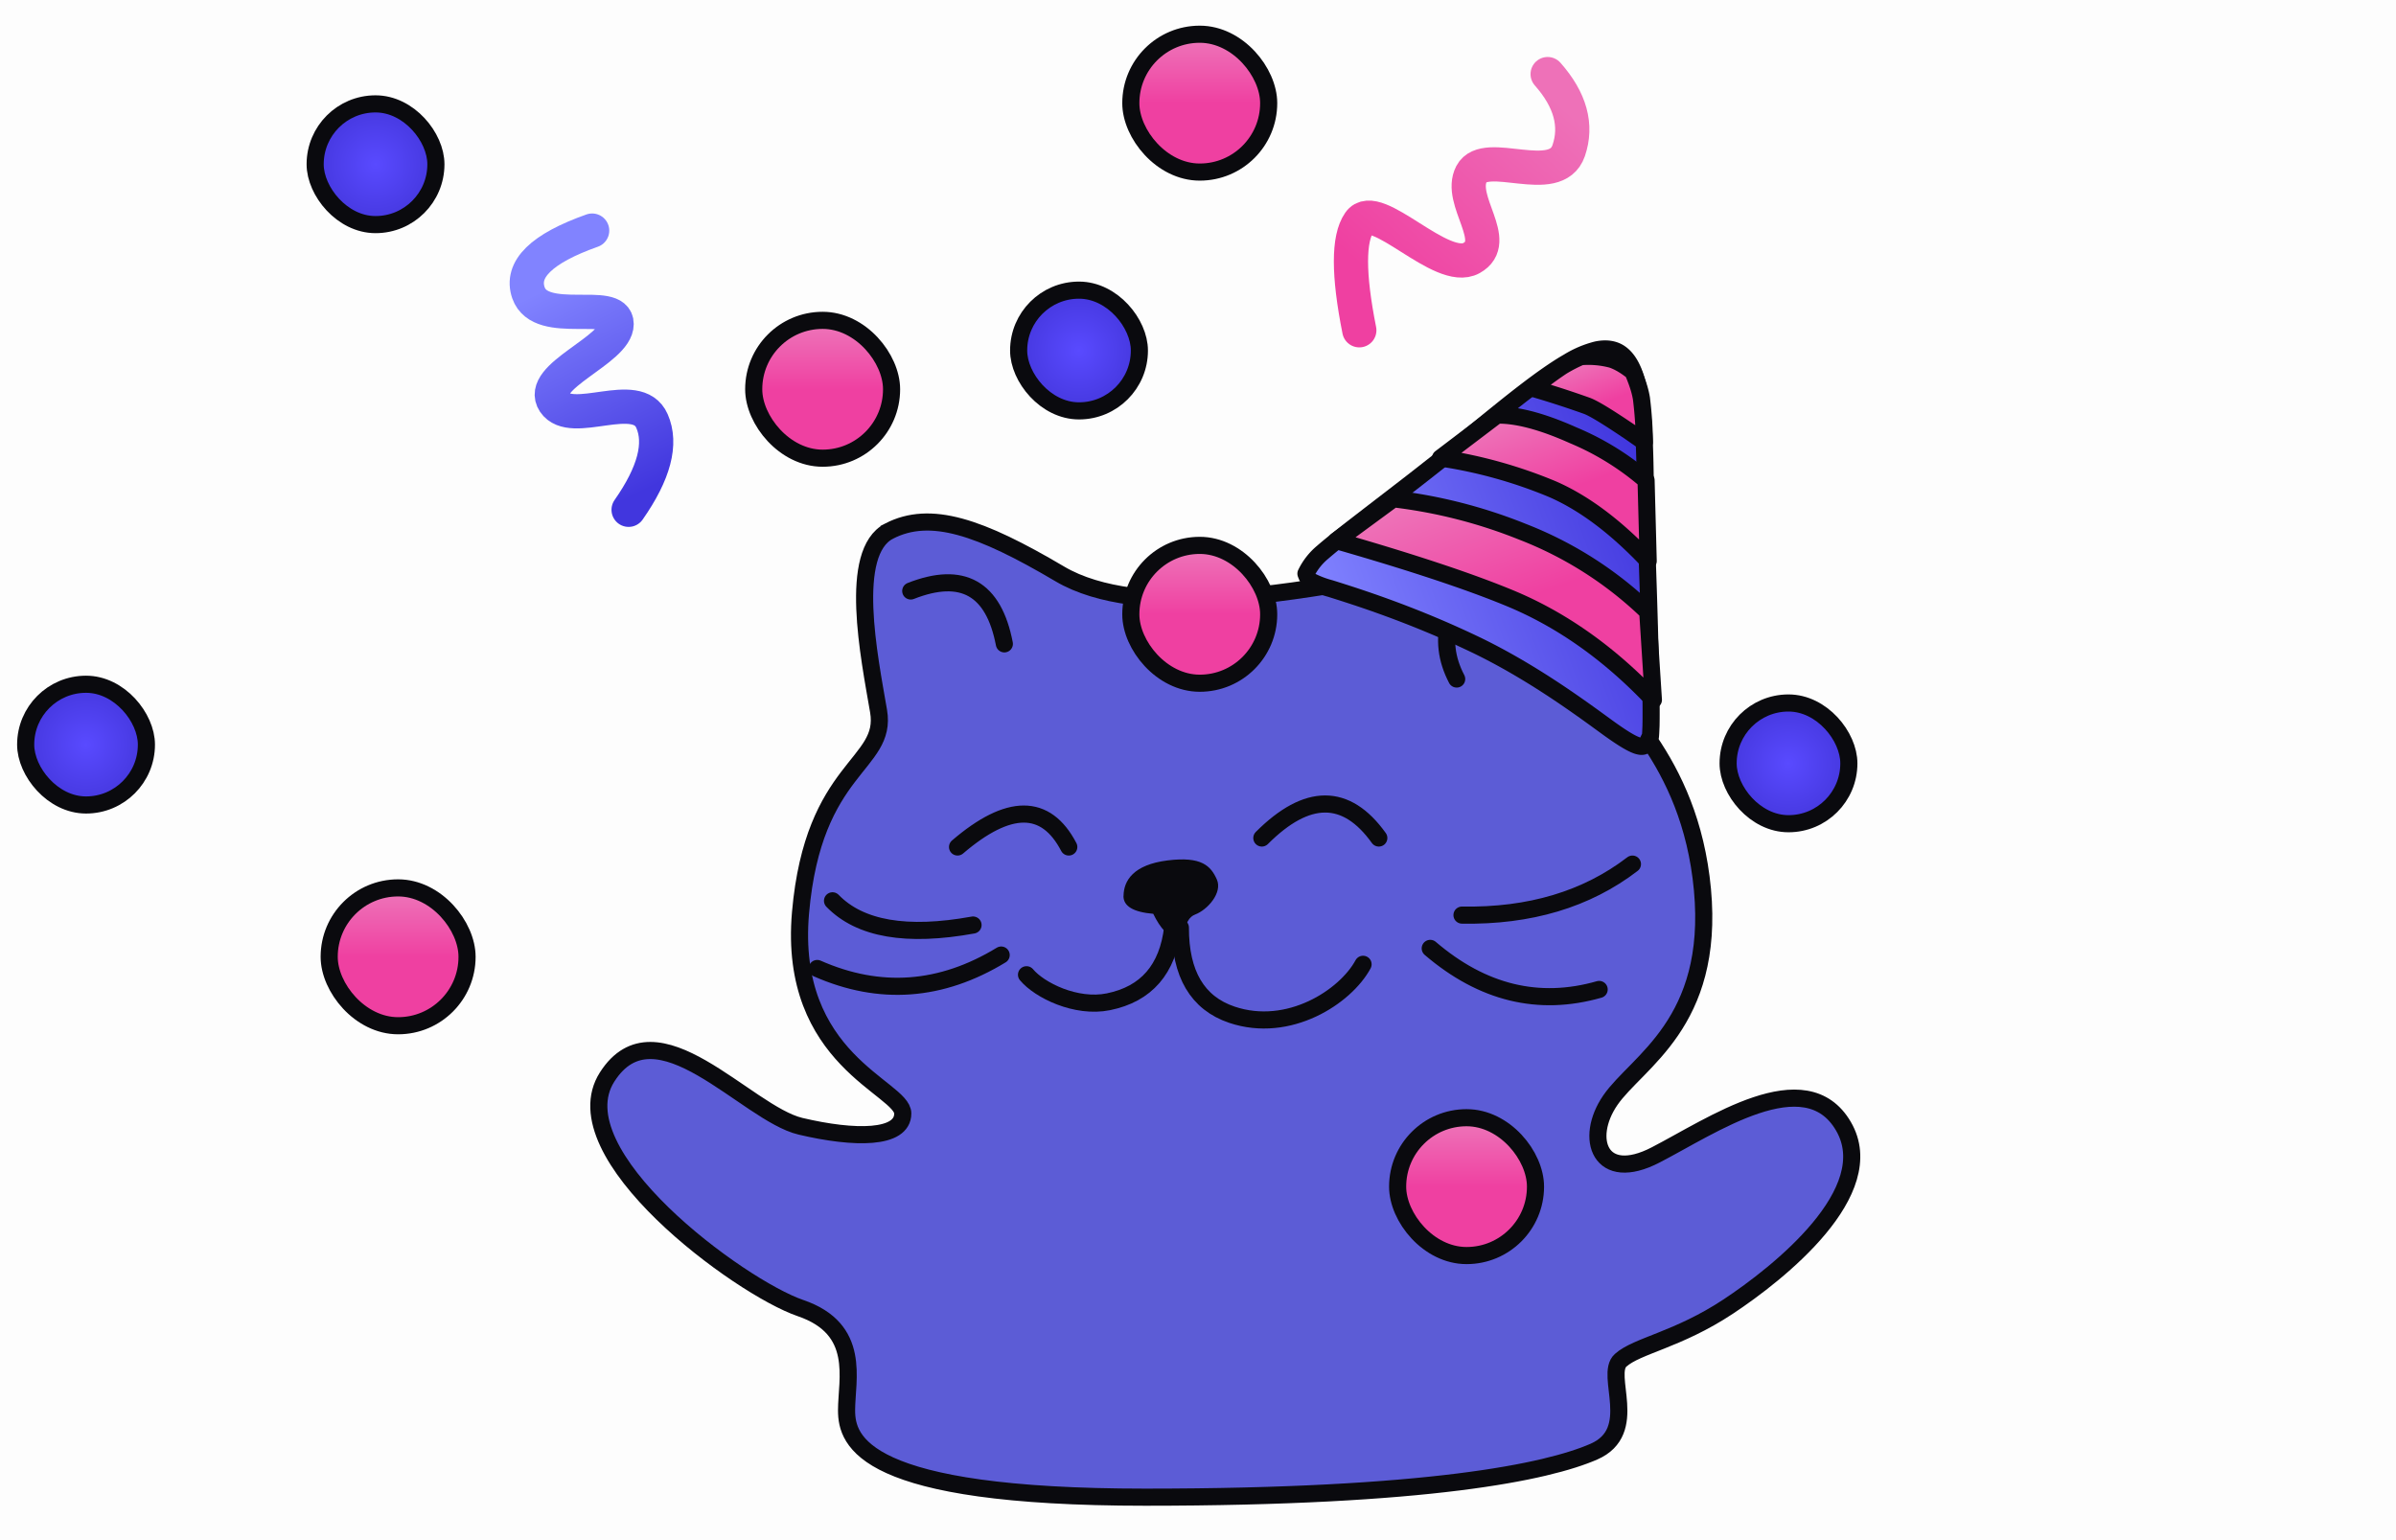 <svg xmlns="http://www.w3.org/2000/svg" width="280" height="180"><defs><linearGradient id="a" x1="91.69%" x2="0%" y1="50%" y2="50%"><stop offset="0%" stop-color="#4136DE"/><stop offset="100%" stop-color="#8183FF"/></linearGradient><linearGradient id="b" x1="31.28%" x2="31.28%" y1="0%" y2="50%"><stop offset="0%" stop-color="#EE77BA"/><stop offset="100%" stop-color="#EF40A1"/></linearGradient><linearGradient id="c" x1="31.28%" x2="31.28%" y1="0%" y2="50%"><stop offset="0%" stop-color="#EE77BA"/><stop offset="100%" stop-color="#EF40A1"/></linearGradient><linearGradient id="d" x1="31.28%" x2="31.28%" y1="0%" y2="50%"><stop offset="0%" stop-color="#EE77BA"/><stop offset="100%" stop-color="#EF40A1"/></linearGradient><linearGradient id="f" x1="60.74%" x2="39.26%" y1="100%" y2="15.43%"><stop offset="0%" stop-color="#4136DE"/><stop offset="100%" stop-color="#8183FF"/></linearGradient><linearGradient id="g" x1="77.89%" x2="12.73%" y1="0%" y2="80.7%"><stop offset="0%" stop-color="#EE71B8"/><stop offset="100%" stop-color="#EF40A1"/></linearGradient><radialGradient id="e" r="75.67%" fx="50%" fy="50%"><stop offset="0%" stop-color="#594AFF"/><stop offset="100%" stop-color="#3B2ECE"/></radialGradient></defs><g fill="none" fill-rule="evenodd"><path fill="#131319" fill-opacity=".01" d="M0 0h280v180H0z"/><g transform="translate(3 5)"><path fill="#5C5CD6" stroke="#0A0A0E" stroke-width="2" d="M100.9 57.07c4.83-2.49 10.63-.5 19.94 5 9.3 5.51 27.53 1.92 34.01.96 6.48-.95 15.06-13.6 23.99-8.45 8.93 5.16 2.96 13.8 4.65 18.19 1.7 4.4 11 10.56 12.46 26.2 1.45 15.64-7.67 20.12-10.76 24.61-3.1 4.5-1.21 9.77 5.29 6.4 6.5-3.35 17.5-11 21.95-3.35 4.45 7.64-7.58 17.18-13.48 21.08-5.9 3.9-10.65 4.55-12.56 6.27-1.91 1.7 2.32 8.3-3.13 10.68-5.45 2.37-19.41 5.32-52.42 5.32-33 0-34.91-6.53-34.91-10.15s1.76-9.51-5.38-11.95c-7.14-2.44-28.33-18.04-22.6-27.01 5.72-8.97 16.25 4.26 22.6 5.76 6.35 1.5 11.95 1.5 11.95-1.5s-13.45-6.25-11.95-23.46c1.5-17.2 10.21-17.2 9.12-23.56-1.09-6.35-3.6-18.55 1.23-21.04z"/><path stroke="#0A0A0E" stroke-linecap="round" stroke-linejoin="round" stroke-width="2" d="M134.04 103.41c-.57 4.88-3.08 7.77-7.51 8.67-3.79.77-8.06-1.35-9.57-3.16"/><path fill="#0A0A0E" d="M128.3 99.7c.02-1.78 1.15-3.64 5.14-4.14 4-.5 5.06.66 5.76 2.22.7 1.56-1.11 3.57-2.53 4.1-1.4.53-.98 2.6-2.3 2.58-.87-.01-1.74-.9-2.6-2.66-2.34-.2-3.5-.9-3.48-2.1z"/><path stroke="#0A0A0E" stroke-linecap="round" stroke-linejoin="round" stroke-width="2" d="M167.85 101.95c7.9.14 14.55-1.84 19.92-5.96m-23.63 9.85c6.1 5.22 12.68 6.82 19.74 4.8m-73.17-7.53c-7.75 1.41-13.22.47-16.42-2.83m19.71 6.34c-7.01 4.27-14.18 4.8-21.5 1.57m42.44-4.78c-.01 5.42 1.99 8.82 6.01 10.18 6.66 2.25 13.3-2.1 15.34-5.89M103.43 64.07c6.04-2.38 9.69-.32 10.94 6.18m56.87-9.87c-5.1 4.67-6.44 9.33-4.01 13.98"/><g stroke="#0A0A0E" stroke-linejoin="round" stroke-width="2"><path fill="url(#a)" d="M36.28-.74a11.9 11.9 0 0 1 3.63-.19c1.14.17 1.95.63 2.44 1.34 1.72 2.5.1 7.95-2.36 14.97-.63 1.8-1.3 3.7-1.93 5.65a1102.4 1102.4 0 0 1-5.74 17.37c-.61 1.75-1.12 3.18-1.5 4.15-.2.48-.35.85-.47 1.1-1 .82-1.1 2.16-4.44-2.8-2.36-3.52-6.26-9.33-11.33-14.47C8.88 20.59 3.67 16.6 1.1 14.63a11.2 11.2 0 0 1-1.98-1.74 3.46 3.46 0 0 1-.1-.87 7.46 7.46 0 0 1 2.69-1.68c1.82-.7 4.7-1.6 8.06-2.67 2.31-.73 4.86-1.53 7.45-2.39l.77-.25 5.3-1.83c4.9-1.71 9.57-3.34 12.99-3.94z" transform="rotate(-20 216.16 -390)"/><path fill="url(#b)" d="M11.62 7.3a58.9 58.9 0 0 1 12.88 8.8 43.95 43.95 0 0 1 10.53 13.77l-2.9 9.9c-2.96-6.84-6.87-12.49-11.74-16.94-3.77-3.45-9.33-7.85-16.7-13.21z" transform="rotate(-20 216.16 -390)"/><path fill="url(#c)" d="M26.34 2.25c2.15.73 4.67 2.46 7.54 5.24a31.76 31.76 0 0 1 6.22 7.88l-2.99 8.94c-2.16-5-4.7-8.91-7.63-11.7A54.85 54.85 0 0 0 18.42 4.7z" transform="rotate(-20 216.16 -390)"/><path fill="url(#d)" d="M37.88-.82A10.7 10.7 0 0 1 41.15.7c.61.47 1.23 1.2 1.85 2.21.09 1.71-.01 2.61-.14 3.3a45.98 45.98 0 0 1-1.41 4.88L40.3 9.46c-1.83-2.53-3.06-4.08-3.72-4.64A112.16 112.16 0 0 0 31.32.72a40.96 40.96 0 0 1 4.12-1.23 17.9 17.9 0 0 1 2.44-.31z" transform="rotate(-20 216.16 -390)"/></g><path stroke="#0A0A0E" stroke-linecap="round" stroke-linejoin="round" stroke-width="2" d="M108.9 93.99c5.99-5.13 10.32-5.13 13 0m22.56-1.05c5.3-5.3 9.87-5.3 13.67 0"/><rect width="16.11" height="16.11" x="129.15" y="58.74" fill="url(#d)" stroke="#0A0A0E" stroke-linejoin="round" stroke-width="2" rx="8.05"/><rect width="16.11" height="16.11" x="85.08" y="32.44" fill="url(#d)" stroke="#0A0A0E" stroke-linejoin="round" stroke-width="2" rx="8.05"/><rect width="16.11" height="16.11" x="129.15" y="-1" fill="url(#d)" stroke="#0A0A0E" stroke-linejoin="round" stroke-width="2" rx="8.05"/><rect width="16.11" height="16.11" x="160.33" y="125.63" fill="url(#d)" stroke="#0A0A0E" stroke-linejoin="round" stroke-width="2" rx="8.05"/><rect width="16.11" height="16.11" x="35.47" y="98.77" fill="url(#d)" stroke="#0A0A0E" stroke-linejoin="round" stroke-width="2" rx="8.05"/><rect width="14.11" height="14.11" y="74.97" fill="url(#e)" stroke="#0A0A0E" stroke-linejoin="round" stroke-width="2" rx="7.05"/><rect width="14.11" height="14.11" x="116.04" y="28.91" fill="url(#e)" stroke="#0A0A0E" stroke-linejoin="round" stroke-width="2" rx="7.05"/><rect width="14.11" height="14.11" x="33.83" y="7.14" fill="url(#e)" stroke="#0A0A0E" stroke-linejoin="round" stroke-width="2" rx="7.05"/><rect width="14.11" height="14.11" x="198.95" y="77.16" fill="url(#e)" stroke="#0A0A0E" stroke-linejoin="round" stroke-width="2" rx="7.05"/><path stroke="url(#f)" stroke-linecap="round" stroke-linejoin="round" stroke-width="4" d="M66.2 21.95c-5.93 2.1-8.4 4.53-7.44 7.28 1.46 4.13 10.3.56 10.3 3.64s-9.32 6.12-7.29 9.14c2.04 3.02 9.67-1.8 11.42 2.19 1.17 2.65.26 6.11-2.73 10.38"/><path stroke="url(#g)" stroke-linecap="round" stroke-linejoin="round" stroke-width="4" d="M155.85 33.6c-1.3-6.52-1.3-10.73 0-12.6 1.94-2.83 9.6 6.12 13.11 4.16 3.52-1.95-1.62-6.73 0-9.83 1.62-3.1 9.84 1.71 11.36-2.73 1.01-2.95.2-5.93-2.46-8.94"/></g></g></svg>